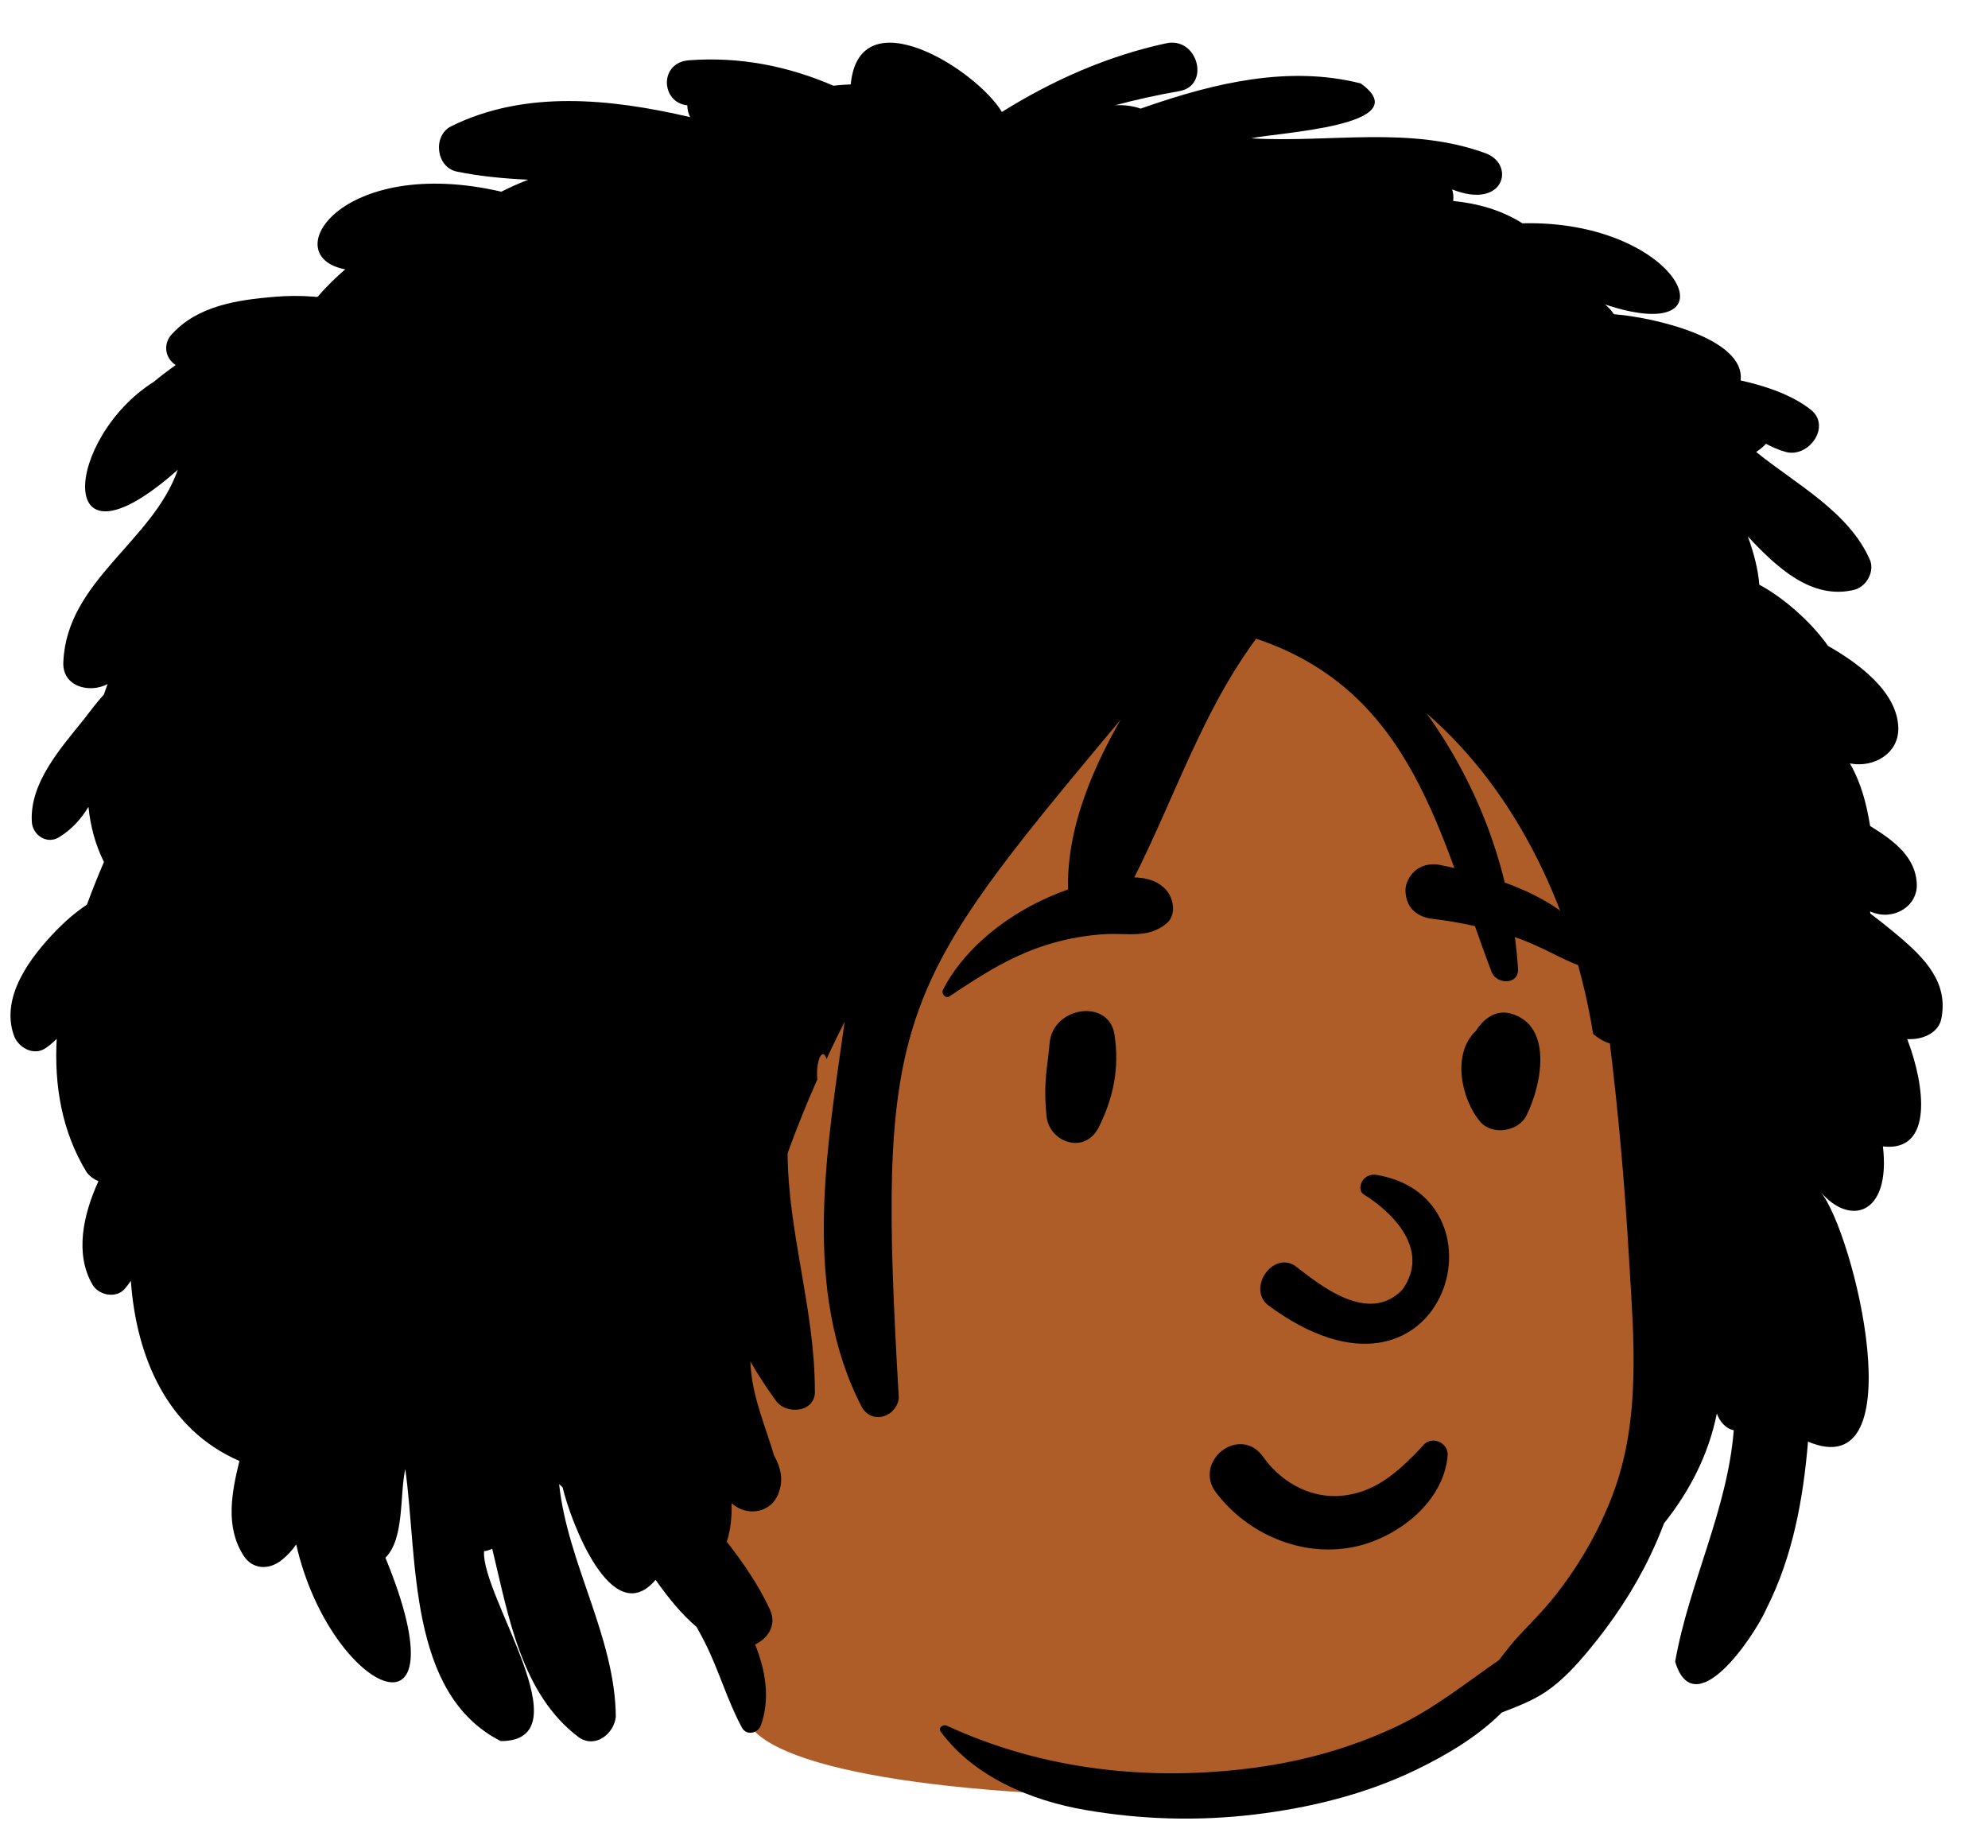 <svg viewBox="280.162 479.062 556.486 517.388" xmlns="http://www.w3.org/2000/svg" overflow="visible" xmlns:xlink="http://www.w3.org/1999/xlink" width="556.486px" height="517.388px"><g id="Master/Character/Avatar" stroke="none" stroke-width="1" fill="none" fill-rule="evenodd"><g id="Head" transform="translate(332, 483) scale(0.998 1)"><g id="Head/Dreads 1" stroke="none" stroke-width="1" fill="none" fill-rule="evenodd"><path d="M242.041,75.26 C298.822,75.26 357.552,119.272 378.365,147.357 C402.432,179.832 421.417,335.728 412.511,388.628 C403.604,441.527 359.365,499.184 282.567,499.184 C205.768,499.184 159.031,489.724 157.157,475.984 C155.908,466.825 139.023,436.751 106.503,385.765 C73.243,376.41 56.548,360.56 56.417,338.214 C56.288,315.868 65.2,300.63 83.152,292.5 C76.751,204.314 81.611,148.741 97.733,125.782 C121.914,91.342 185.261,75.26 242.041,75.26 Z" id="Skin" fill="#ae5d29"/><path d="M275.105,8.191 C284.033,6.223 287.666,20.037 278.85,21.57 C272.812,22.62 266.764,23.941 260.796,25.538 C263.234,25.392 265.654,25.662 268.003,26.465 L269.391,25.981 C288.628,19.321 309.5,14.295 329.726,19.416 C346.309,31.373 305.591,33.203 299.027,34.783 C320.936,36.109 343.694,31.151 364.98,39.056 C373.148,42.31 369.902,54.88 355.364,49.08 C355.699,50.145 355.787,51.263 355.647,52.318 C362.238,52.968 369.064,54.769 375.057,58.569 C419.796,57.465 435.923,93.876 398.26,81.288 C399.281,82.132 400.103,83.058 400.741,84.031 L401.331,84.074 C411.311,84.877 437.673,90.62 436.27,102.558 C443.183,104.067 450.72,106.612 455.947,110.74 C461.798,115.362 455.415,124.305 448.953,122.579 C446.998,122.056 445.173,121.221 443.383,120.302 C442.682,121.066 441.78,121.828 440.638,122.579 C451.902,131.702 466.828,139.367 472.683,153.12 C473.734,156.428 471.443,160.382 468.03,161.194 C456.154,164.016 446.415,154.9 438.295,146.224 C440.043,151.005 441.203,155.641 441.517,159.733 C447.695,163.035 455.577,169.516 460.809,176.887 C469.469,181.78 480.244,189.811 480.502,199.767 C480.691,207.006 473.634,210.992 467.133,209.802 L466.915,209.751 L466.915,209.751 C470.014,215.1 471.554,220.888 472.595,227.281 L473.229,227.673 C479.361,231.481 485.511,236.137 485.688,243.678 C485.824,249.446 480.067,253.082 474.731,251.9 C473.972,251.732 473.263,251.494 472.59,251.208 C472.612,251.401 472.634,251.595 472.651,251.79 C474.814,253.429 476.958,255.089 479.044,256.824 L480.757,258.26 C487.884,264.3 494.64,271.11 492.562,281.276 C491.852,284.757 488.317,286.565 485.085,286.885 C484.365,286.957 483.673,286.962 482.992,286.94 L483.268,287.661 C487.748,299.586 490.596,318.624 476.19,316.983 C478.445,336.447 466.655,339.341 458.595,329.563 C468.092,340.856 485.384,412.324 455.175,399.618 C453.845,415.587 450.908,431.772 443.596,446.216 L443.383,446.691 C439.653,454.787 423.225,478.797 417.915,461.224 C421.726,439.43 432.596,418.75 434.35,396.416 C432.217,396.082 430.395,394.017 429.602,391.74 C427.303,403.188 422.031,413.427 414.781,422.503 C413.638,425.553 412.346,428.565 410.914,431.545 C406.353,441.045 400.473,449.845 393.744,457.935 C390.144,462.265 386.324,466.475 381.624,469.644 C377.883,472.165 373.513,473.825 369.303,475.425 C362.454,482.265 353.664,487.435 345.074,491.565 C330.914,498.355 315.564,502.105 300.034,503.985 C284.154,505.894 268.114,505.435 252.364,502.705 C237.314,500.105 221.183,493.455 211.914,480.785 C211.114,479.695 212.603,478.665 213.583,479.115 C240.484,491.565 270.713,494.815 300.034,490.885 C313.713,489.055 327.173,485.275 339.664,479.405 C350.204,474.455 359.093,467.255 368.553,460.735 C370.394,458.285 372.253,455.875 374.374,453.635 L377.683,450.165 C380.156,447.559 382.585,444.917 384.793,442.065 C391.614,433.275 397.263,423.305 400.994,412.815 C408.25,392.396 406.287,370.23 405.005,348.95 L404.894,347.075 C403.752,327.382 401.988,307.749 399.603,288.176 C397.89,287.62 396.248,286.661 394.9,285.481 C389.562,252.202 374.178,218.195 348.189,195.746 C363.412,216.927 372.049,241.006 373.841,267.219 C374.151,271.774 367.911,271.723 366.455,268.205 C351.989,230.405 344.626,189.63 300.383,174.849 C282.823,198.555 275.146,227.339 260.362,252.435 C256.618,258.279 248.471,255.478 247.86,249.1 C246.14,231.111 253.383,213.255 262.372,197.518 L255.057,206.27 C198.711,273.808 194.106,283.894 200.158,387.356 C199.607,392.531 192.928,394.991 189.871,390.099 C172.703,357.324 180.07,317.06 184.972,282.033 C183.209,285.502 181.529,288.981 179.895,292.512 C178.787,288.928 176.836,292.911 177.3,298.224 C174.32,304.938 171.507,311.848 168.97,318.892 C169.13,341.317 176.594,362.757 176.609,385.147 C177.114,391.399 168.648,392.366 165.615,388.08 C163.026,384.421 160.619,380.894 158.527,377.17 C158.826,386.522 162.602,394.825 165.198,403.58 C166.972,406.703 167.784,409.951 166.629,413.469 L166.511,413.81 C164.609,419.582 157.644,420.812 153.259,416.861 C153.354,420.514 153.028,424.195 151.918,427.637 C156.596,433.647 160.898,439.877 164.093,446.791 C165.923,451.086 163.45,454.666 159.863,456.401 C162.859,463.878 164.095,471.615 161.484,479.015 C160.704,481.245 157.444,482.045 156.173,479.705 C152.003,472.005 149.673,463.525 145.713,455.735 C144.982,454.298 144.217,452.882 143.425,451.481 C138.982,447.709 135.364,443.136 131.94,438.305 C119.667,452.729 108.06,421.817 105.863,412.408 L104.883,411.5 L104.883,411.5 C107.262,433.81 120.569,454.216 120.787,476.615 C120.309,481.283 115.193,485.579 110.477,482.445 C94.128,470.229 90.645,448.137 86.116,429.598 C85.398,429.95 84.617,430.178 83.83,430.291 C82.968,442.834 112.232,483.389 88.524,483.45 C62.28,470.214 65.253,432.043 61.728,407.296 C60.123,414.664 61.54,426.771 56.164,432.115 C78.969,487.493 40.604,469.829 31.14,428.387 C29.991,430.06 28.609,431.582 26.924,432.885 C23.477,435.553 18.918,435.466 16.387,431.548 C11.179,423.483 13.025,413.914 15.211,405.026 C-5.022,396.284 -13.696,376.053 -15.244,354.599 C-15.759,355.358 -16.312,356.106 -16.944,356.841 C-19.368,359.656 -24.254,358.652 -25.985,355.692 C-31.048,347.039 -28.586,336.024 -24.335,326.707 C-25.686,326.14 -26.888,325.274 -27.687,324.134 C-34.617,312.76 -36.754,299.914 -36.037,286.868 C-36.973,287.798 -37.988,288.668 -39.123,289.449 C-42.546,291.805 -46.897,289.24 -48.068,285.863 C-51.86,274.933 -43.314,263.885 -36.113,256.481 C-33.579,253.876 -30.696,251.392 -27.55,249.286 C-26.05,245.178 -24.44,241.184 -22.79,237.358 C-25.207,232.517 -26.579,227.316 -27.132,221.94 C-29.178,225.257 -31.727,228.213 -35.422,230.451 C-38.852,232.53 -42.789,229.785 -43.011,226.161 C-43.676,215.225 -34.975,205.6 -28.469,197.488 L-27.816,196.65 C-26.666,195.15 -24.86,192.742 -22.805,190.493 C-22.475,189.506 -22.132,188.525 -21.777,187.552 C-26.826,190.252 -34.614,188.275 -34.172,181.28 C-33.161,158.602 -9.067,147.608 -2.079,127.566 C-37.492,158.96 -33.714,118.629 -8.806,102.942 C-6.811,101.291 -4.754,99.74 -2.667,98.237 C-5.508,96.46 -6.387,92.499 -3.768,89.635 C3.507,81.672 14.571,80.026 24.941,79.156 C28.648,78.845 32.27,78.81 35.918,79.095 L36.913,79.18 L37.196,79.1 C39.607,76.278 42.313,73.686 44.894,71.46 C25.288,67.758 43.875,39.394 88.677,49.719 C91.128,48.481 93.655,47.377 96.211,46.37 C89.525,46.051 82.86,45.45 76.244,44.108 C70.347,42.911 69.358,34.111 74.561,31.427 C95.364,21.148 119.363,23.686 141.65,28.852 C141.105,27.834 140.851,26.703 140.839,25.538 C133.455,24.829 132.802,13.584 141.301,12.938 C155.564,11.854 169.206,14.598 181.806,20.052 C183.419,19.866 185.043,19.747 186.674,19.694 C189.05,-5.099 221.856,15.463 229.07,27.395 C243.367,18.523 258.596,11.758 275.105,8.191 Z" id="Ink" fill="#000"/></g></g><g id="Face" transform="translate(491, 669) scale(1 1)" fill="#000"><g id="Face/Smile" stroke="none" stroke-width="1" fill="none" fill-rule="evenodd"><path d="M146.587,240.927 C139.864,238.184 133.866,233.61 129.481,227.766 C127.957,225.735 127.561,223.59 127.881,221.628 C128.241,219.421 129.546,217.422 131.326,216.081 C133.112,214.735 135.345,214.072 137.504,214.41 C139.381,214.704 141.248,215.731 142.727,217.862 L143.035,218.288 C145.642,221.815 149.04,224.709 152.91,226.574 C156.641,228.372 160.814,229.211 165.132,228.723 C173.356,227.794 179.024,223.346 185.049,217.307 C185.796,216.544 186.543,215.758 187.294,214.959 C187.768,214.234 188.426,213.769 189.157,213.524 C189.968,213.253 190.886,213.269 191.726,213.562 C192.537,213.845 193.262,214.381 193.748,215.095 C194.209,215.773 194.471,216.61 194.386,217.574 C193.835,223.833 190.562,229.419 185.914,233.806 C180.752,238.677 173.909,242.047 167.466,243.229 C160.368,244.531 153.136,243.598 146.587,240.927 L146.587,240.927 Z M170.814,144.367 C178.366,148.957 189.872,159.66 181.748,171.04 C172.186,181.073 158.419,169.569 151.634,164.366 C145.343,160.334 138.275,170.705 144.112,175.413 C193.136,211.708 213.031,145.567 174.634,138.97 C170.406,138.243 168.836,142.947 170.814,144.367 Z M82.963,102.146 C83.798,91.79 99.57,89.438 101.139,99.686 C102.544,108.866 100.89,117.299 96.755,125.564 C92.804,133.46 82.874,129.777 82.123,122.587 C81.116,112.949 82.444,108.589 82.963,102.146 Z M203.027,97.561 C205.226,94.681 208.401,92.716 212.205,93.826 C224.09,97.299 220.587,114.172 216.413,122.385 C214.145,126.846 206.814,127.977 203.501,124.049 C198.101,117.645 195.515,104.856 202.38,98.549 C202.566,98.222 202.773,97.894 203.027,97.561 Z M96.588,56.831 L98.465,56.502 C104.273,55.497 111.494,54.532 115.603,59.202 C117.782,61.678 118.532,66.279 115.603,68.65 C110.451,72.82 104.755,71.204 98.581,71.556 C93.493,71.849 88.603,72.691 83.702,74.091 C72.95,77.165 64.189,82.775 55.006,88.934 C53.801,89.743 52.571,88.201 53.146,87.075 C58.447,76.692 68.72,68.162 79.01,62.964 C84.502,60.188 90.512,57.886 96.588,56.831 Z M192.193,52.179 L193.63,52.473 C209.267,55.742 229.583,62.271 236.988,77.631 C237.271,79.803 236.972,80.268 236.73,80.572 L236.649,80.674 C236.45,80.933 236.29,81.291 235.349,81.587 C235.088,81.525 234.824,81.459 234.557,81.389 C231.163,80.499 228.477,79.274 225.877,78.002 L223.058,76.613 C219.788,75.01 216.488,73.465 212.992,72.324 C205.53,69.89 197.854,68.175 190.06,67.26 C188.37,67.062 186.744,66.491 185.46,65.514 C184.242,64.587 183.311,63.302 182.887,61.596 C182.337,59.386 182.495,57.714 183.681,55.721 C184.572,54.224 185.847,53.187 187.311,52.591 C188.804,51.984 190.504,51.841 192.193,52.179 Z" id="Ink" fill="#000"/></g></g><g id="Beard" transform="translate(455, 821) scale(1 1)" fill="#000"><g id="Beard/None" stroke="none" stroke-width="1" fill="none" fill-rule="evenodd" fill-opacity="0"/></g><g id="Mask" transform="translate(360, 783) scale(1 1)" fill="#000"><g id="Mask/None" stroke="none" stroke-width="1" fill="none" fill-rule="evenodd" fill-opacity="0"/></g><g id="Accessories" transform="translate(379, 724) scale(1 1)" fill="#000"><g id="Accessories/None" stroke="none" stroke-width="1" fill="none" fill-rule="evenodd" fill-opacity="0"/></g></g></svg>